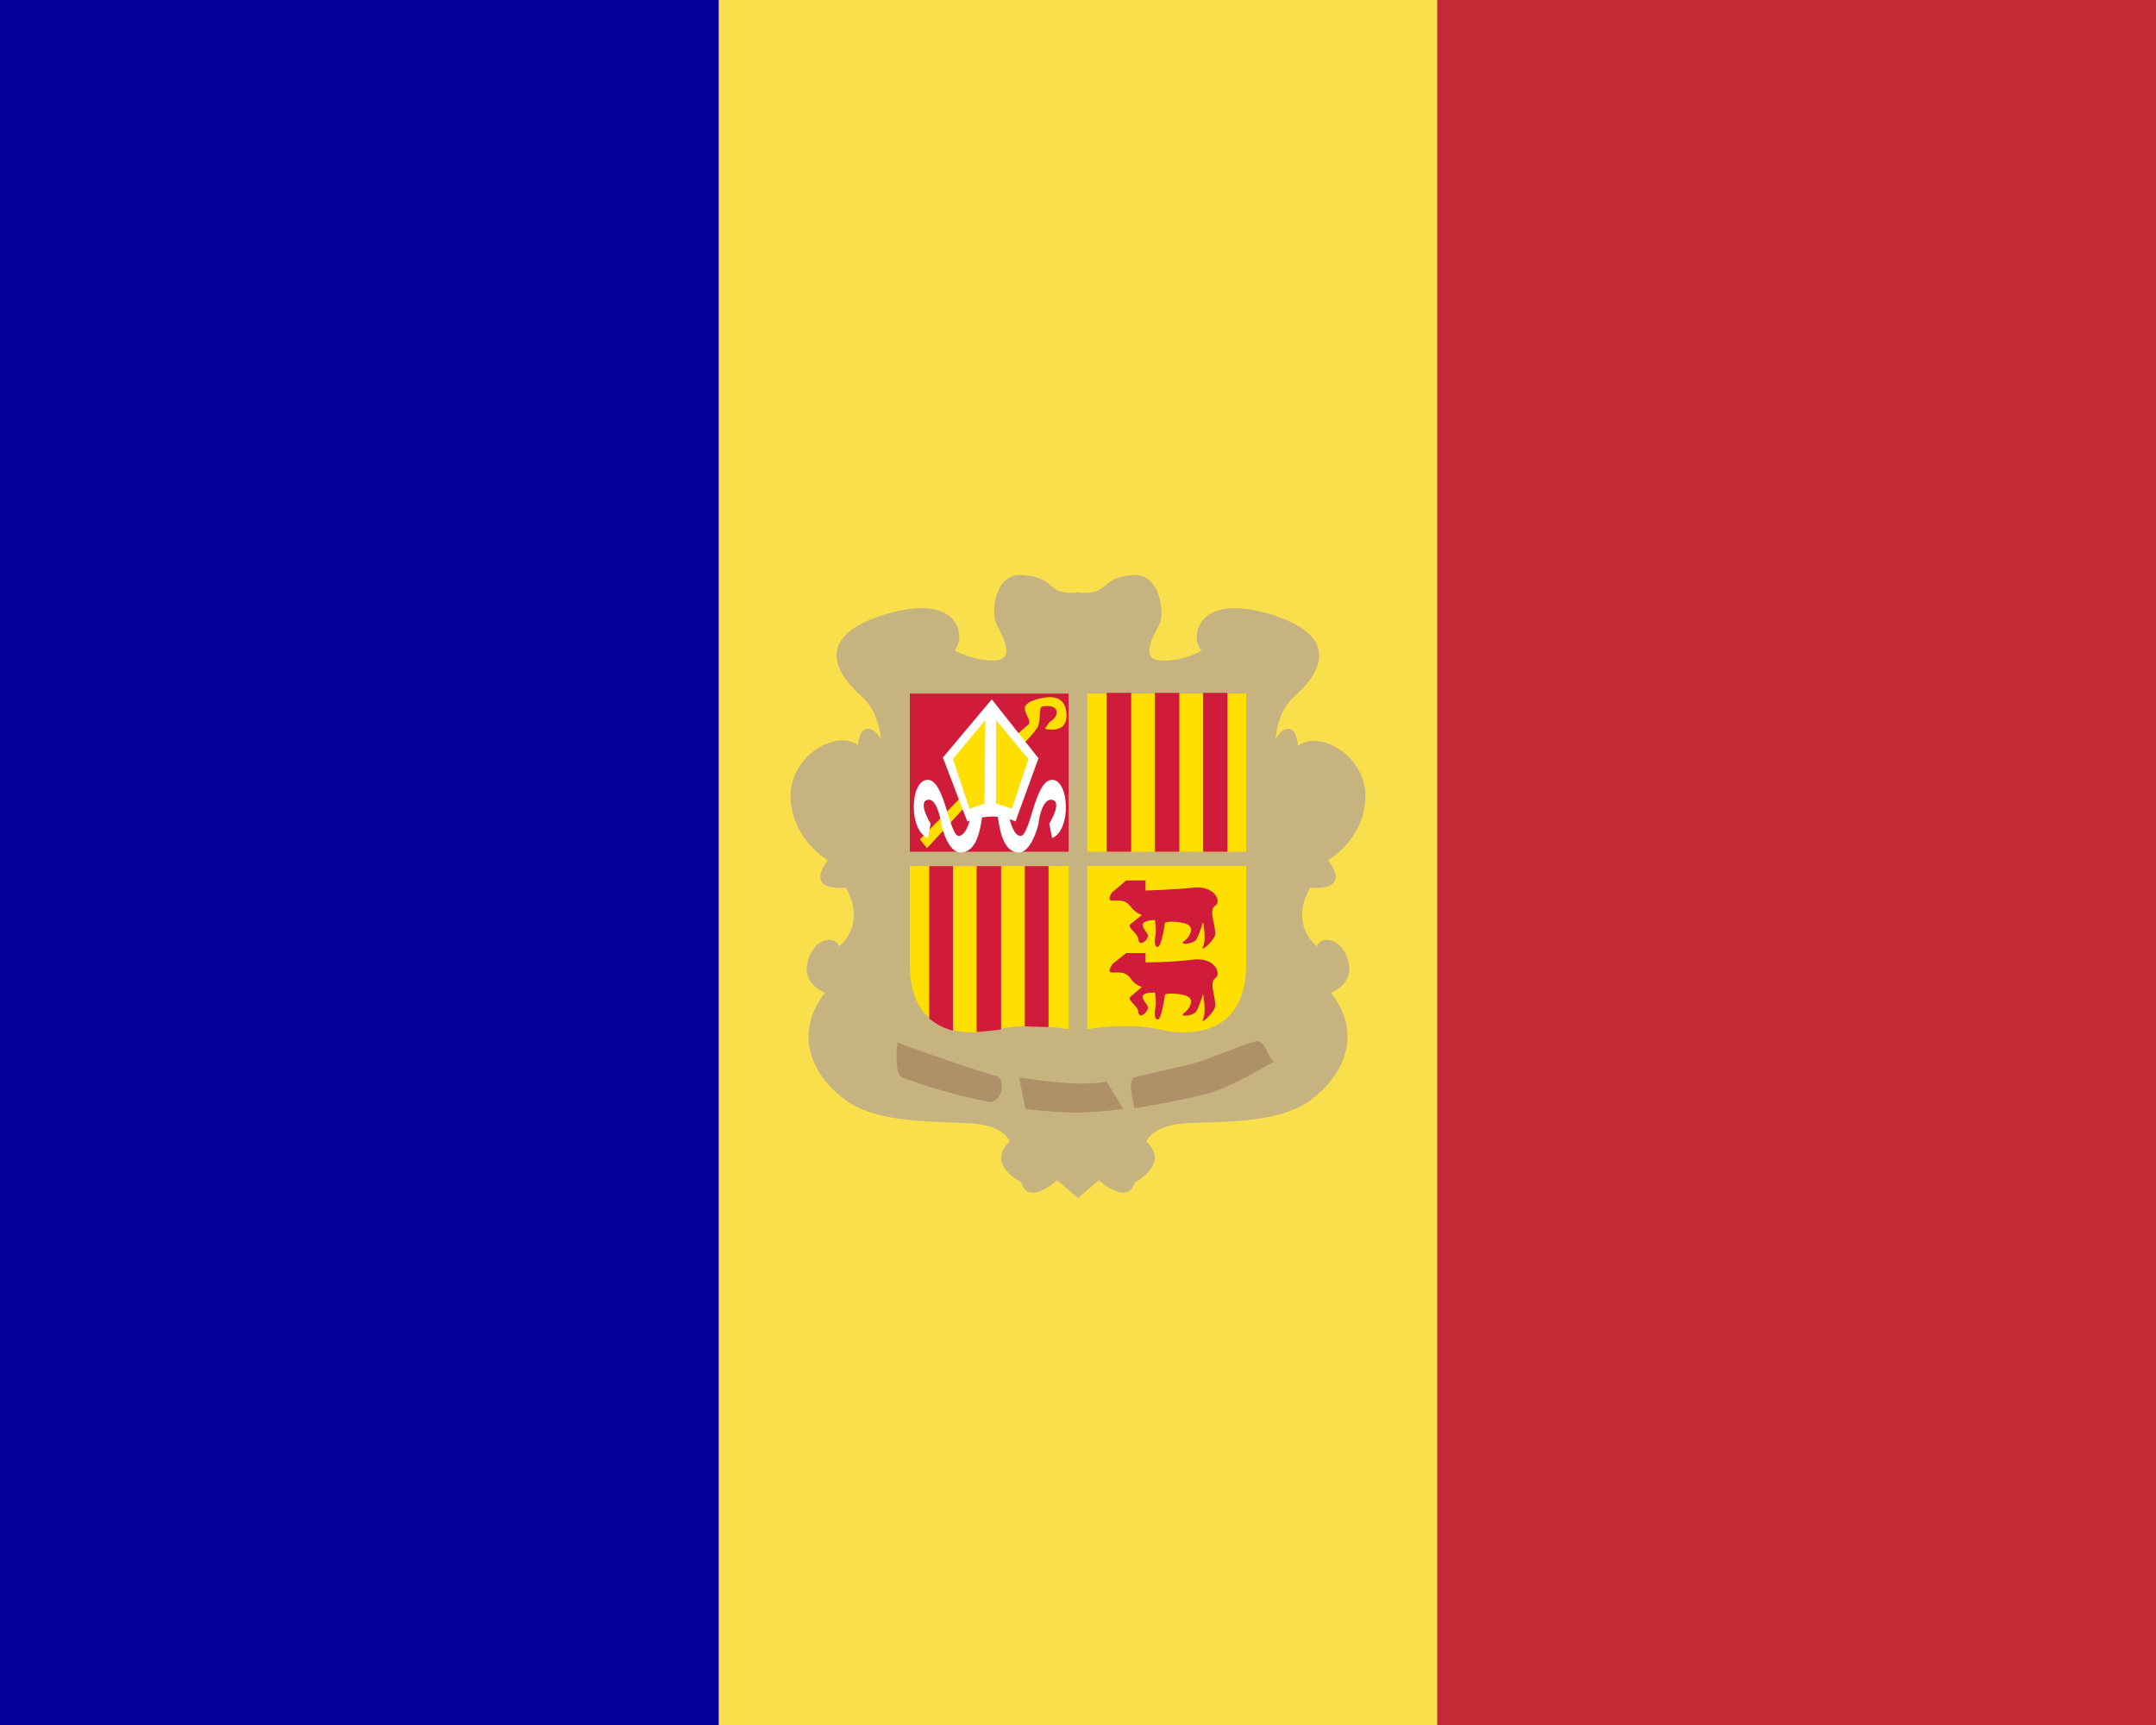 <svg xmlns="http://www.w3.org/2000/svg" width="30" height="24" viewBox="0 0 30 24">
  <rect x="0" y="0" width="30" height="24" fill="#808080" stroke="none"/>
  <path fill="#f9df4b" d="M10 0h10v24H10z"/>
  <path fill="#06019a" d="M0 24V0h10v24z"/>
  <path fill="#c42936" d="M20 24V0h10v24z"/>
  <path fill="#c7b37f" d="M18.75 13.34c-.12-.35-.42-.29-.42-.17 0 0-.4-.29-.1-.82 0 0 .59.07.25-.38 0 0 .5-.29.52-.87s-.65-.96-.94-.72c0 0-.01-.24-.13-.24s-.18.15-.18.15.01-.38.26-.6.77-.8-.32-1.14c-1.08-.33-1.13.36-.97.5 0 0-.26.16-.57.14s-.08-.37-.01-.52c.06-.15.01-.68-.36-.67-.36.02-.38.17-.51.22-.14.05-.27.02-.27.02s-.13.03-.27-.02c-.13-.05-.15-.2-.52-.22s-.42.52-.35.67.29.5-.01.52c-.3.01-.57-.14-.57-.14.16-.15.11-.83-.97-.5-1.1.34-.57.92-.32 1.14s.27.6.27.6-.07-.15-.19-.15-.13.23-.13.23c-.29-.23-.96.14-.94.73.02.58.52.87.52.87-.34.45.25.38.25.38.3.53-.1.82-.1.82 0-.12-.3-.18-.42.17s.23.47.23.47c-.46.6-.16 1.17.29 1.5s1.32.29 1.76.32.52.25.52.25c-.34.32.16.57.16.57.1.34.5-.03.5-.03l.29.25.29-.25s.4.37.5.03c0 0 .5-.25.16-.57 0 0 .09-.22.52-.25s1.3.02 1.76-.32c.45-.33.75-.9.29-1.5 0 0 .35-.12.23-.47"/>
  <path fill="#d01c3a" d="M14.87 11.85v-2.2h-2.21v2.2z"/>
  <path fill="#fedf00" d="m13.46 11-.66.68.1.12.56-.61zm1.08-.86s.3.08.3-.18-.18-.26-.24-.26-.33.04-.34.15c0 .1.1.18.05.23l-.23.2.1.12s.14-.11.25-.27c.06-.09.02-.29.07-.3.16-.03.22.04.2.1 0 .06-.1.12-.1.12z"/>
  <path fill="#fff" d="M14 11.1s.04.5.19.53.2-.78.45-.78c.24 0 .27.7 0 .81l-.04-.2s.18-.29.05-.33-.19.22-.2.33c-.02.1-.12.4-.27.4-.25 0-.28-.38-.32-.67s.14-.09.14-.09m-.45 0s-.04.5-.2.53c-.14.03-.2-.78-.44-.78-.25 0-.27.7 0 .81l.04-.2s-.18-.29-.05-.33c.12-.04.18.22.2.33.01.1.11.4.26.4.26 0 .29-.38.33-.67s-.14-.09-.14-.09"/>
  <path fill="#fff" d="m13.8 9.73.65.82-.32.88s-.13-.07-.33-.07a1 1 0 0 0-.34.07l-.34-.89z"/>
  <path fill="#fedf00" d="m13.86 10.02.45.54-.23.69-.22-.07zm-.15 0-.45.54.23.69.21-.07zm-1.05 2.03v1.37c0 .9.66 1.03 1.22.9.46-.1.99 0 .99 0v-2.27z"/>
  <path fill="#d01c3a" d="m13.89 14.33.04-.01v-2.27h-.34v2.31zm.7-.04v-2.24h-.33v2.23zm-1.33.05v-2.29h-.33v2.12q.14.12.33.17"/>
  <path fill="#fedf00" d="M15.13 11.85v-2.2h2.21v2.2z"/>
  <path fill="#d01c3a" d="M15.4 9.64h.34v2.21h-.34zm.67 0h.34v2.21h-.34zm.67 0h.34v2.21h-.34z"/>
  <path fill="#fedf00" d="M17.34 12.05v1.37c0 .9-.66 1.03-1.22.9-.46-.1-.99 0-.99 0v-2.27z"/>
  <path fill="#d01c3a" d="m15.47 12.42.2-.17h.27v.14s.37-.01.67-.04.39.2.3.25c-.1.06.01.29 0 .4-.02.1-.22.26-.17.17.05-.1 0-.34 0-.34s-.06.2-.1.25c-.06.06-.23.07-.17.02.07-.05.14-.16.08-.22s-.32-.07-.34-.04c0 .02-.05.31-.09.33q-.06.03-.05-.12c.03-.09 0-.25 0-.25s-.17 0-.17.07c.01.08.09.11.07.17s-.12.13-.13.03-.18-.17-.1-.22l.15-.12s-.1-.03-.16-.12c-.07-.09-.13-.08-.26-.08-.07 0 0-.11 0-.11m0 1 .2-.16h.27v.13s.37 0 .67-.04c.3-.03.39.2.3.26s.01.28 0 .39c-.02.1-.22.27-.17.18s0-.35 0-.35-.06.2-.1.25c-.06.06-.23.07-.17.02.07-.05.14-.16.08-.22s-.32-.07-.34-.04c0 .03-.05.32-.09.34q-.06.02-.05-.12c.03-.1 0-.25 0-.25s-.17-.01-.17.06c.01.08.09.11.07.17s-.12.14-.13.04-.18-.17-.1-.22l.15-.13s-.1-.02-.16-.12c-.07-.09-.13-.08-.26-.08-.07 0 0-.1 0-.1"/>
  <path fill="#af9167" d="M12.49 14.5c0 .02 1.23.44 1.37.47s.09.38-.1.36a8 8 0 0 1-1.21-.34c-.12-.07-.06-.5-.06-.5m1.69.5s.37.06.69.08.53-.02.53-.02l.23.38s-.4.05-.66.05c-.27 0-.7-.05-.7-.05zm1.6 0 .85-.2c.32-.1.74-.29.85-.3.1-.03.18.21.21.25l.04.03s-.55.32-.82.41c-.27.1-1.12.24-1.12.24s-.12-.4 0-.43"/>
</svg>
